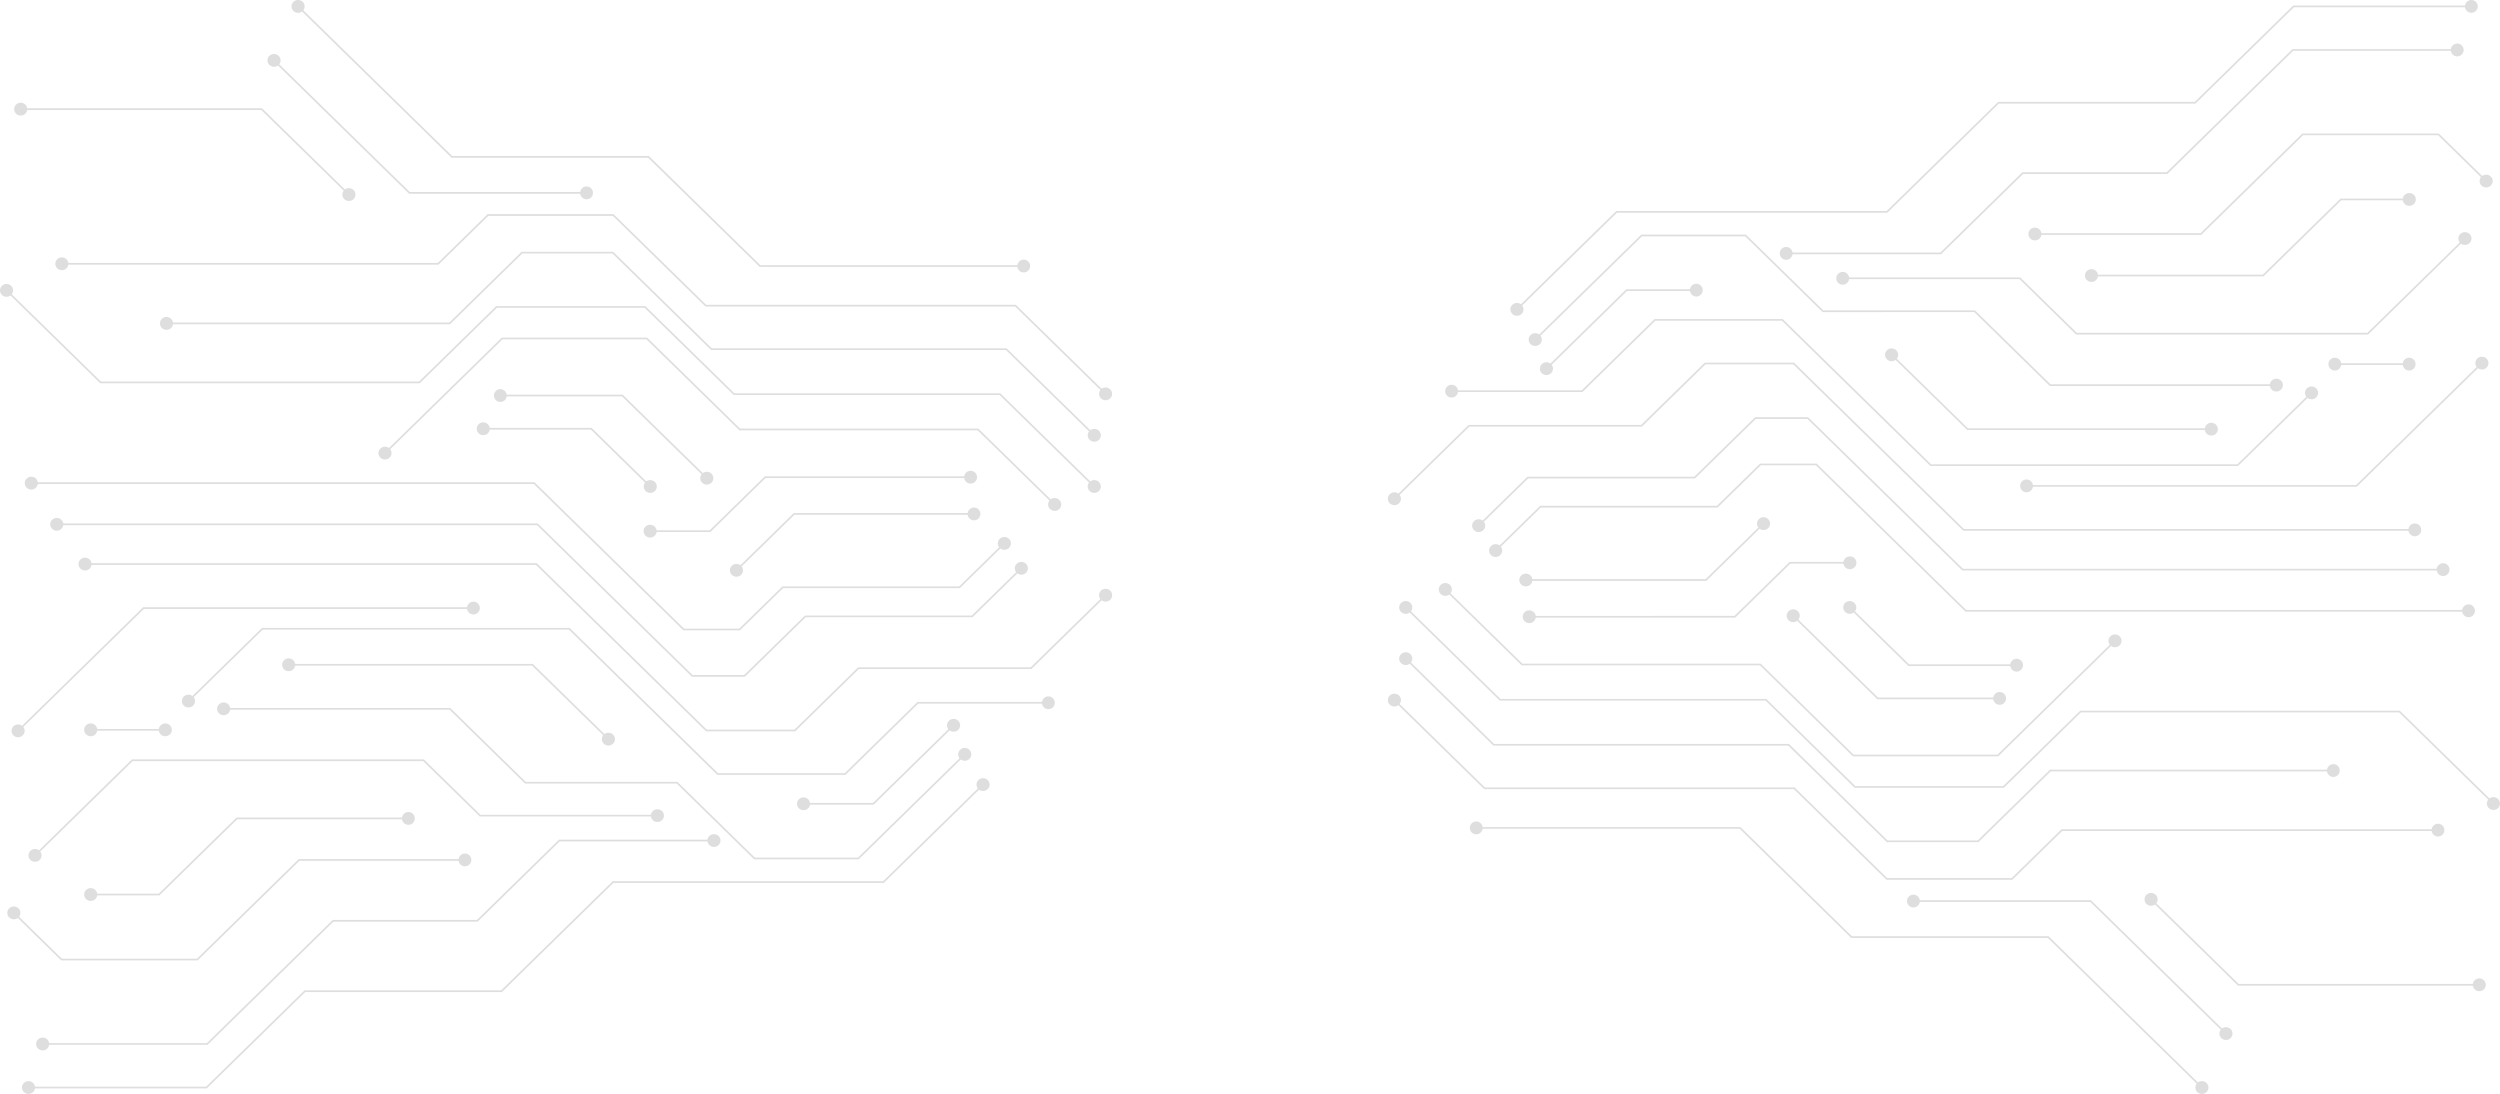 <svg xmlns="http://www.w3.org/2000/svg" xmlns:xlink="http://www.w3.org/1999/xlink" width="1455.22" height="636.77" viewBox="0 0 1455.22 636.77">
  <defs>
    <clipPath id="clip-Homepage">
      <rect width="1455.22" height="636.77"/>
    </clipPath>
  </defs>
  <g id="Homepage" clip-path="url(#clip-Homepage)">
    <g id="Group_11361" data-name="Group 11361" transform="translate(88.465 -27.455)">
      <g id="Group_10615" data-name="Group 10615" transform="translate(81.236 27.455)" style="mix-blend-mode: color-dodge;isolation: isolate">
        <g id="Group_10612" data-name="Group 10612" transform="translate(3.315 3.245)">
          <path id="Path_213" data-name="Path 213" d="M451.657,187.667h-154l-64.922-63.539H118.276L28.5,36.262l.716-.7L118.7,123.136H233.159l64.922,63.54H451.657Z" transform="translate(-28.496 -35.561)" fill="#dedede"/>
        </g>
        <g id="Group_10613" data-name="Group 10613" transform="translate(422.476 151.128)">
          <path id="Path_214" data-name="Path 214" d="M172.132,85.969a3.728,3.728,0,1,1-3.807,3.726A3.769,3.769,0,0,1,172.132,85.969Z" transform="translate(-168.325 -85.969)" fill="#dedede"/>
        </g>
        <g id="Group_10614" data-name="Group 10614">
          <path id="Path_215" data-name="Path 215" d="M33.892,35.546a3.869,3.869,0,0,0-5.387,0,3.673,3.673,0,0,0,0,5.272,3.869,3.869,0,0,0,5.387,0A3.673,3.673,0,0,0,33.892,35.546Z" transform="translate(-27.39 -34.455)" fill="#dedede"/>
        </g>
      </g>
      <g id="Group_10619" data-name="Group 10619" transform="translate(-75.691 480.419)" style="mix-blend-mode: color-dodge;isolation: isolate">
        <g id="Group_10616" data-name="Group 10616" transform="translate(3.619 3.245)">
          <path id="Path_216" data-name="Path 216" d="M80.233,367.288H-23.752V366.3H79.813L137.1,310.23H251.566l64.922-63.539h157.4l57.968-56.731.716.7L474.31,247.683h-157.4l-64.922,63.539H137.522Z" transform="translate(23.752 -189.96)" fill="#dedede"/>
        </g>
        <g id="Group_10617" data-name="Group 10617" transform="translate(555.642)">
          <path id="Path_217" data-name="Path 217" d="M161.514,189.945a3.869,3.869,0,0,1,5.387,0,3.668,3.668,0,0,1,0,5.272,3.869,3.869,0,0,1-5.387,0A3.673,3.673,0,0,1,161.514,189.945Z" transform="translate(-160.399 -188.854)" fill="#dedede"/>
        </g>
        <g id="Group_10618" data-name="Group 10618" transform="translate(0 176.349)">
          <ellipse id="Ellipse_8" data-name="Ellipse 8" cx="3.809" cy="3.728" rx="3.809" ry="3.728" fill="#dedede"/>
        </g>
      </g>
      <g id="Group_10623" data-name="Group 10623" transform="translate(-56.276 152.111)" style="mix-blend-mode: color-dodge;isolation: isolate">
        <g id="Group_10620" data-name="Group 10620" transform="translate(3.619)">
          <path id="Path_218" data-name="Path 218" d="M590.241,182.025,537.8,130.7H357.535L303.62,77.937H231.192l-29.014,28.4H-17.275v-.992H201.758l29.015-28.4H304.04l53.915,52.765H538.22l52.737,51.614Z" transform="translate(17.275 -76.946)" fill="#dedede"/>
        </g>
        <g id="Group_10621" data-name="Group 10621" transform="translate(607.551 100.869)">
          <ellipse id="Ellipse_9" data-name="Ellipse 9" cx="3.809" cy="3.728" rx="3.809" ry="3.728" fill="#dedede"/>
        </g>
        <g id="Group_10622" data-name="Group 10622" transform="translate(0 25.163)">
          <ellipse id="Ellipse_10" data-name="Ellipse 10" cx="3.809" cy="3.728" rx="3.809" ry="3.728" fill="#dedede"/>
        </g>
      </g>
      <g id="Group_10627" data-name="Group 10627" transform="translate(37.902 436.325)" style="mix-blend-mode: color-dodge;isolation: isolate">
        <g id="Group_10624" data-name="Group 10624" transform="translate(3.619 3.232)">
          <path id="Path_219" data-name="Path 219" d="M384.021,263.02H323.1l-45.067-44.105H189.754l-43.933-43H14.142v-.992h132.1l43.933,43h88.28l45.067,44.105H383.6l61.908-60.587.716.7Z" transform="translate(-14.142 -174.926)" fill="#dedede"/>
        </g>
        <g id="Group_10625" data-name="Group 10625" transform="translate(431.402 26.501)">
          <path id="Path_220" data-name="Path 220" d="M157.962,183.951a3.864,3.864,0,0,1,5.387,0,3.673,3.673,0,0,1,0,5.272,3.869,3.869,0,0,1-5.387,0A3.673,3.673,0,0,1,157.962,183.951Z" transform="translate(-156.847 -182.857)" fill="#dedede"/>
        </g>
        <g id="Group_10626" data-name="Group 10626">
          <ellipse id="Ellipse_11" data-name="Ellipse 11" cx="3.809" cy="3.728" rx="3.809" ry="3.728" fill="#dedede"/>
        </g>
      </g>
      <g id="Group_10631" data-name="Group 10631" transform="translate(4.636 174.021)" style="mix-blend-mode: color-dodge;isolation: isolate">
        <g id="Group_10628" data-name="Group 10628" transform="translate(3.618)">
          <path id="Path_221" data-name="Path 221" d="M543.066,191.708l-51.208-50.114H320.237L262.823,85.406H210.357l-42.081,41.186H3.044V125.6H167.856l42.081-41.186h53.306L320.656,140.6H492.278l51.5,50.405Z" transform="translate(-3.044 -84.414)" fill="#dedede"/>
        </g>
        <g id="Group_10629" data-name="Group 10629" transform="translate(0 37.953)">
          <path id="Path_222" data-name="Path 222" d="M5.647,104.806a3.728,3.728,0,1,1,0-7.455,3.728,3.728,0,1,1,0,7.455Z" transform="translate(-1.837 -97.351)" fill="#dedede"/>
        </g>
        <g id="Group_10630" data-name="Group 10630" transform="translate(540.054 103.085)">
          <path id="Path_223" data-name="Path 223" d="M183.113,125.915a3.869,3.869,0,0,0,5.387,0,3.673,3.673,0,0,0,0-5.272,3.869,3.869,0,0,0-5.387,0A3.668,3.668,0,0,0,183.113,125.915Z" transform="translate(-181.995 -119.552)" fill="#dedede"/>
        </g>
      </g>
      <g id="Group_10635" data-name="Group 10635" transform="translate(17.433 392.956)" style="mix-blend-mode: color-dodge;isolation: isolate">
        <g id="Group_10632" data-name="Group 10632" transform="translate(3.317)">
          <path id="Path_224" data-name="Path 224" d="M390.113,244.6H315.542l-86.406-84.563H50.915L7.929,202.1l-.716-.7,43.282-42.359h179.06L315.962,243.6h73.731l42.392-41.487H508.52v.992H432.5Z" transform="translate(-7.213 -159.041)" fill="#dedede"/>
        </g>
        <g id="Group_10633" data-name="Group 10633" transform="translate(500.625 39.846)">
          <path id="Path_225" data-name="Path 225" d="M176.918,172.623a3.728,3.728,0,1,1-3.807,3.726A3.769,3.769,0,0,1,176.918,172.623Z" transform="translate(-173.111 -172.623)" fill="#dedede"/>
        </g>
        <g id="Group_10634" data-name="Group 10634" transform="translate(0 38.849)">
          <path id="Path_226" data-name="Path 226" d="M7.221,173.377a3.673,3.673,0,0,0,0,5.272,3.869,3.869,0,0,0,5.387,0,3.673,3.673,0,0,0,0-5.272A3.864,3.864,0,0,0,7.221,173.377Z" transform="translate(-6.106 -172.283)" fill="#dedede"/>
        </g>
      </g>
      <g id="Group_10639" data-name="Group 10639" transform="translate(375.456 445.91)" style="mix-blend-mode: color-dodge;isolation: isolate">
        <g id="Group_10636" data-name="Group 10636" transform="translate(3.619 3.246)">
          <path id="Path_227" data-name="Path 227" d="M167.787,224.873h-41.04v-.992h40.621l46.68-45.684.716.7Z" transform="translate(-126.747 -178.197)" fill="#dedede"/>
        </g>
        <g id="Group_10637" data-name="Group 10637" transform="translate(87.335)">
          <path id="Path_228" data-name="Path 228" d="M155.789,178.182a3.869,3.869,0,0,1,5.387,0,3.673,3.673,0,0,1,0,5.272,3.864,3.864,0,0,1-5.387,0A3.673,3.673,0,0,1,155.789,178.182Z" transform="translate(-154.674 -177.091)" fill="#dedede"/>
        </g>
        <g id="Group_10638" data-name="Group 10638" transform="translate(0 45.698)">
          <ellipse id="Ellipse_12" data-name="Ellipse 12" cx="3.809" cy="3.728" rx="3.809" ry="3.728" fill="#dedede"/>
        </g>
      </g>
      <g id="Group_10643" data-name="Group 10643" transform="translate(-88.465 192.759)" style="mix-blend-mode: color-dodge;isolation: isolate">
        <g id="Group_10640" data-name="Group 10640" transform="translate(3.317 3.246)">
          <path id="Path_229" data-name="Path 229" d="M605.31,207.024,550.4,153.285H395.65l-51.857-50.752H257.784l-44.86,43.9H26.887l-55-53.829.716-.7,54.7,53.539h185.2l44.859-43.9h86.848l51.857,50.752H550.817l55.209,54.03Z" transform="translate(28.114 -91.907)" fill="#dedede"/>
        </g>
        <g id="Group_10641" data-name="Group 10641" transform="translate(633.155 114.151)">
          <path id="Path_230" data-name="Path 230" d="M188.5,130.8a3.676,3.676,0,0,1,0,5.275,3.869,3.869,0,0,1-5.387,0,3.671,3.671,0,0,1,0-5.275A3.869,3.869,0,0,1,188.5,130.8Z" transform="translate(-181.995 -129.711)" fill="#dedede"/>
        </g>
        <g id="Group_10642" data-name="Group 10642">
          <path id="Path_231" data-name="Path 231" d="M-22.716,91.892a3.873,3.873,0,0,0-5.39,0,3.673,3.673,0,0,0,0,5.272,3.867,3.867,0,0,0,5.39,0A3.673,3.673,0,0,0-22.716,91.892Z" transform="translate(29.221 -90.801)" fill="#dedede"/>
        </g>
      </g>
      <g id="Group_10647" data-name="Group 10647" transform="translate(131.825 223.965)" style="mix-blend-mode: color-dodge;isolation: isolate">
        <g id="Group_10644" data-name="Group 10644" transform="translate(3.317)">
          <path id="Path_232" data-name="Path 232" d="M435.459,199.068,390.834,155.4H252.14L198.019,102.43H114.274L46.089,169.161l-.716-.7,68.482-67.022h84.584l54.121,52.967H391.254l44.921,43.962Z" transform="translate(-45.373 -101.438)" fill="#dedede"/>
        </g>
        <g id="Group_10645" data-name="Group 10645" transform="translate(389.818 93.422)">
          <path id="Path_233" data-name="Path 233" d="M180.809,134.373a3.673,3.673,0,0,1,0,5.272,3.869,3.869,0,0,1-5.387,0,3.673,3.673,0,0,1,0-5.272A3.869,3.869,0,0,1,180.809,134.373Z" transform="translate(-174.307 -133.282)" fill="#dedede"/>
        </g>
        <g id="Group_10646" data-name="Group 10646" transform="translate(0 63.512)">
          <ellipse id="Ellipse_13" data-name="Ellipse 13" cx="3.809" cy="3.728" rx="3.809" ry="3.728" fill="#dedede"/>
        </g>
      </g>
      <g id="Group_10651" data-name="Group 10651" transform="translate(-42.766 352.066)" style="mix-blend-mode: color-dodge;isolation: isolate">
        <g id="Group_10648" data-name="Group 10648" transform="translate(3.619 3.231)">
          <path id="Path_234" data-name="Path 234" d="M400.808,244.043H348.872L249.916,147.2H-12.769V146.2h263.1l98.956,96.847h51.1L437.43,206.8H537.851l43.387-42.463.716.7L538.27,207.793H437.849Z" transform="translate(12.769 -146.204)" fill="#dedede"/>
        </g>
        <g id="Group_10649" data-name="Group 10649" transform="translate(594.041 18.119)">
          <path id="Path_235" data-name="Path 235" d="M185.307,152.373a3.864,3.864,0,0,1,5.387,0,3.668,3.668,0,0,1,0,5.272,3.869,3.869,0,0,1-5.387,0A3.673,3.673,0,0,1,185.307,152.373Z" transform="translate(-184.192 -151.279)" fill="#dedede"/>
        </g>
        <g id="Group_10650" data-name="Group 10650">
          <path id="Path_236" data-name="Path 236" d="M-10.166,145.1a3.77,3.77,0,0,0-3.81,3.729,3.769,3.769,0,0,0,3.81,3.726,3.769,3.769,0,0,0,3.81-3.726A3.77,3.77,0,0,0-10.166,145.1Z" transform="translate(13.976 -145.103)" fill="#dedede"/>
        </g>
      </g>
      <g id="Group_10655" data-name="Group 10655" transform="translate(286.146 301.491)" style="mix-blend-mode: color-dodge;isolation: isolate">
        <g id="Group_10652" data-name="Group 10652" transform="translate(3.62 3.233)">
          <path id="Path_237" data-name="Path 237" d="M132.232,161.374H96.954v-.992h34.858l32.1-31.417H283.976v.992H164.333Z" transform="translate(-96.954 -128.966)" fill="#dedede"/>
        </g>
        <g id="Group_10653" data-name="Group 10653" transform="translate(186.642)">
          <path id="Path_238" data-name="Path 238" d="M161.816,127.864a3.73,3.73,0,1,1-3.807,3.729A3.77,3.77,0,0,1,161.816,127.864Z" transform="translate(-158.009 -127.864)" fill="#dedede"/>
        </g>
        <g id="Group_10654" data-name="Group 10654" transform="translate(0 31.418)">
          <ellipse id="Ellipse_14" data-name="Ellipse 14" cx="3.809" cy="3.728" rx="3.809" ry="3.728" fill="#dedede"/>
        </g>
      </g>
      <g id="Group_10659" data-name="Group 10659" transform="translate(198.894 253.965)" style="mix-blend-mode: color-dodge;isolation: isolate">
        <g id="Group_10656" data-name="Group 10656" transform="translate(3.62 3.231)">
          <path id="Path_239" data-name="Path 239" d="M188.071,161.858l-49.15-48.1H67.848v-.992h71.493l49.446,48.392Z" transform="translate(-67.848 -112.765)" fill="#dedede"/>
        </g>
        <g id="Group_10657" data-name="Group 10657" transform="translate(120.26 48.113)">
          <path id="Path_240" data-name="Path 240" d="M113.26,129.155a3.673,3.673,0,0,1,0,5.272,3.864,3.864,0,0,1-5.387,0,3.673,3.673,0,0,1,0-5.272A3.869,3.869,0,0,1,113.26,129.155Z" transform="translate(-106.758 -128.064)" fill="#dedede"/>
        </g>
        <g id="Group_10658" data-name="Group 10658">
          <path id="Path_241" data-name="Path 241" d="M70.45,111.664a3.728,3.728,0,1,0,3.81,3.726A3.769,3.769,0,0,0,70.45,111.664Z" transform="translate(-66.64 -111.664)" fill="#dedede"/>
        </g>
      </g>
      <g id="Group_10663" data-name="Group 10663" transform="translate(189.017 273.297)" style="mix-blend-mode: color-dodge;isolation: isolate">
        <g id="Group_10660" data-name="Group 10660" transform="translate(3.618 3.233)">
          <path id="Path_242" data-name="Path 242" d="M161.732,153.948l-34.334-33.6H64.552v-.992h63.265l34.631,33.891Z" transform="translate(-64.552 -119.356)" fill="#dedede"/>
        </g>
        <g id="Group_10661" data-name="Group 10661" transform="translate(97.211 33.614)">
          <ellipse id="Ellipse_15" data-name="Ellipse 15" cx="3.81" cy="3.728" rx="3.81" ry="3.728" fill="#dedede"/>
        </g>
        <g id="Group_10662" data-name="Group 10662">
          <ellipse id="Ellipse_16" data-name="Ellipse 16" cx="3.809" cy="3.728" rx="3.809" ry="3.728" fill="#dedede"/>
        </g>
      </g>
      <g id="Group_10667" data-name="Group 10667" transform="translate(-39.471 448.549)" style="mix-blend-mode: color-dodge;isolation: isolate">
        <g id="Group_10664" data-name="Group 10664" transform="translate(3.618 3.232)">
          <rect id="Rectangle_2848" data-name="Rectangle 2848" width="43.797" height="0.992" fill="#dedede"/>
        </g>
        <g id="Group_10665" data-name="Group 10665" transform="translate(43.414)">
          <ellipse id="Ellipse_17" data-name="Ellipse 17" cx="3.809" cy="3.728" rx="3.809" ry="3.728" transform="translate(0)" fill="#dedede"/>
        </g>
        <g id="Group_10666" data-name="Group 10666" transform="translate(0 0.001)">
          <path id="Path_243" data-name="Path 243" d="M-9.067,177.991a3.769,3.769,0,0,0-3.81,3.726,3.77,3.77,0,0,0,3.81,3.729,3.769,3.769,0,0,0,3.807-3.729A3.769,3.769,0,0,0-9.067,177.991Z" transform="translate(12.877 -177.991)" fill="#dedede"/>
        </g>
      </g>
      <g id="Group_10671" data-name="Group 10671" transform="translate(75.765 410.688)" style="mix-blend-mode: color-dodge;isolation: isolate">
        <g id="Group_10668" data-name="Group 10668" transform="translate(3.62 3.233)">
          <path id="Path_244" data-name="Path 244" d="M212.848,210.446l-44.21-43.267H26.773v-.992H169.057l44.507,43.558Z" transform="translate(-26.773 -166.187)" fill="#dedede"/>
        </g>
        <g id="Group_10669" data-name="Group 10669" transform="translate(186.109 43.281)">
          <path id="Path_245" data-name="Path 245" d="M94.152,180.929a3.676,3.676,0,0,1,0,5.275,3.869,3.869,0,0,1-5.387,0,3.676,3.676,0,0,1,0-5.275A3.869,3.869,0,0,1,94.152,180.929Z" transform="translate(-87.65 -179.838)" fill="#dedede"/>
        </g>
        <g id="Group_10670" data-name="Group 10670">
          <ellipse id="Ellipse_18" data-name="Ellipse 18" cx="3.809" cy="3.728" rx="3.809" ry="3.728" fill="#dedede"/>
        </g>
      </g>
      <g id="Group_10675" data-name="Group 10675" transform="translate(-67.461 512.996)" style="mix-blend-mode: color-dodge;isolation: isolate">
        <g id="Group_10672" data-name="Group 10672" transform="translate(3.619 3.232)">
          <path id="Path_246" data-name="Path 246" d="M75.183,320.471h-96.19v-.992H74.764l73.259-71.7h83.959l47.741-46.724h90.427v.991H280.141L232.4,248.776H148.442Z" transform="translate(21.007 -201.06)" fill="#dedede"/>
        </g>
        <g id="Group_10673" data-name="Group 10673" transform="translate(390.776)">
          <ellipse id="Ellipse_19" data-name="Ellipse 19" cx="3.809" cy="3.728" rx="3.809" ry="3.728" fill="#dedede"/>
        </g>
        <g id="Group_10674" data-name="Group 10674" transform="translate(0 118.419)">
          <path id="Path_247" data-name="Path 247" d="M-18.4,240.323a3.77,3.77,0,0,0-3.81,3.729,3.772,3.772,0,0,0,3.81,3.729,3.772,3.772,0,0,0,3.81-3.729A3.77,3.77,0,0,0-18.4,240.323Z" transform="translate(22.214 -240.323)" fill="#dedede"/>
        </g>
      </g>
      <g id="Group_10679" data-name="Group 10679" transform="translate(-71.867 469.504)" style="mix-blend-mode: color-dodge;isolation: isolate">
        <g id="Group_10676" data-name="Group 10676" transform="translate(3.316)">
          <path id="Path_248" data-name="Path 248" d="M-21.861,241.479l-.716-.7,56.856-55.644H204.261l32.925,32.223H340.363v.992h-103.6l-32.925-32.223H34.7Z" transform="translate(22.578 -185.133)" fill="#dedede"/>
        </g>
        <g id="Group_10677" data-name="Group 10677" transform="translate(362.257 28.991)">
          <ellipse id="Ellipse_20" data-name="Ellipse 20" cx="3.809" cy="3.728" rx="3.809" ry="3.728" fill="#dedede"/>
        </g>
        <g id="Group_10678" data-name="Group 10678" transform="translate(0 52.134)">
          <path id="Path_249" data-name="Path 249" d="M-22.569,204a3.673,3.673,0,0,0,0,5.272,3.864,3.864,0,0,0,5.387,0,3.673,3.673,0,0,0,0-5.272A3.869,3.869,0,0,0-22.569,204Z" transform="translate(23.684 -202.904)" fill="#dedede"/>
        </g>
      </g>
      <g id="Group_10683" data-name="Group 10683" transform="translate(-84.215 524.275)" style="mix-blend-mode: color-dodge;isolation: isolate">
        <g id="Group_10680" data-name="Group 10680" transform="translate(3.317 3.232)">
          <path id="Path_250" data-name="Path 250" d="M80.787,263.9H1.346L-26.7,236.451l.716-.7L1.766,262.905h78.6l59.266-58h97.013v.992H140.053Z" transform="translate(26.696 -204.904)" fill="#dedede"/>
        </g>
        <g id="Group_10681" data-name="Group 10681" transform="translate(262.658)">
          <path id="Path_251" data-name="Path 251" d="M63.628,203.8a3.728,3.728,0,1,1-3.81,3.726A3.769,3.769,0,0,1,63.628,203.8Z" transform="translate(-59.818 -203.803)" fill="#dedede"/>
        </g>
        <g id="Group_10682" data-name="Group 10682" transform="translate(0 30.831)">
          <path id="Path_252" data-name="Path 252" d="M-21.3,215.406a3.864,3.864,0,0,0-5.387,0,3.673,3.673,0,0,0,0,5.272,3.869,3.869,0,0,0,5.387,0A3.668,3.668,0,0,0-21.3,215.406Z" transform="translate(27.803 -214.312)" fill="#dedede"/>
        </g>
      </g>
      <g id="Group_10687" data-name="Group 10687" transform="translate(-39.473 500.107)" style="mix-blend-mode: color-dodge;isolation: isolate">
        <g id="Group_10684" data-name="Group 10684" transform="translate(3.62 3.233)">
          <path id="Path_253" data-name="Path 253" d="M28.545,241.964H-11.67v-.992h39.8L73.4,196.667H173.7v.992H73.818Z" transform="translate(11.67 -196.667)" fill="#dedede"/>
        </g>
        <g id="Group_10685" data-name="Group 10685" transform="translate(184.994)">
          <path id="Path_254" data-name="Path 254" d="M52.645,195.565a3.73,3.73,0,1,1-3.81,3.729A3.769,3.769,0,0,1,52.645,195.565Z" transform="translate(-48.835 -195.565)" fill="#dedede"/>
        </g>
        <g id="Group_10686" data-name="Group 10686" transform="translate(0 44.306)">
          <ellipse id="Ellipse_21" data-name="Ellipse 21" cx="3.809" cy="3.728" rx="3.809" ry="3.728" fill="#dedede"/>
        </g>
      </g>
      <g id="Group_10691" data-name="Group 10691" transform="translate(-81.744 377.665)" style="mix-blend-mode: color-dodge;isolation: isolate">
        <g id="Group_10688" data-name="Group 10688" transform="translate(3.317 3.232)">
          <path id="Path_255" data-name="Path 255" d="M-25.156,227.385l-.716-.7,73.318-71.753H239.94v.992H47.865Z" transform="translate(25.872 -154.931)" fill="#dedede"/>
        </g>
        <g id="Group_10689" data-name="Group 10689" transform="translate(265.131)">
          <path id="Path_256" data-name="Path 256" d="M65.274,153.829a3.728,3.728,0,1,1-3.807,3.726A3.769,3.769,0,0,1,65.274,153.829Z" transform="translate(-61.467 -153.829)" fill="#dedede"/>
        </g>
        <g id="Group_10690" data-name="Group 10690" transform="translate(0 71.474)">
          <path id="Path_257" data-name="Path 257" d="M-25.864,179.283a3.676,3.676,0,0,0,0,5.275,3.869,3.869,0,0,0,5.387,0,3.676,3.676,0,0,0,0-5.275A3.869,3.869,0,0,0-25.864,179.283Z" transform="translate(26.979 -178.192)" fill="#dedede"/>
        </g>
      </g>
      <g id="Group_10695" data-name="Group 10695" transform="translate(-59.227 328.927)" style="mix-blend-mode: color-dodge;isolation: isolate">
        <g id="Group_10692" data-name="Group 10692" transform="translate(3.618 3.233)">
          <path id="Path_258" data-name="Path 258" d="M382.487,227.519H351.613L261.48,139.309H-18.26v-.992H261.9l90.133,88.209h30.036l35.394-34.639h97.13l28.571-27.963.716.7L515.012,192.88h-97.13Z" transform="translate(18.26 -138.318)" fill="#dedede"/>
        </g>
        <g id="Group_10693" data-name="Group 10693" transform="translate(561.455 25.595)">
          <path id="Path_259" data-name="Path 259" d="M168.945,147.031a3.873,3.873,0,0,1,5.39,0,3.673,3.673,0,0,1,0,5.272,3.864,3.864,0,0,1-5.387,0A3.67,3.67,0,0,1,168.945,147.031Z" transform="translate(-167.83 -145.94)" fill="#dedede"/>
        </g>
        <g id="Group_10694" data-name="Group 10694">
          <ellipse id="Ellipse_22" data-name="Ellipse 22" cx="3.809" cy="3.728" rx="3.809" ry="3.728" fill="#dedede"/>
        </g>
      </g>
      <g id="Group_10699" data-name="Group 10699" transform="translate(-74.043 304.962)" style="mix-blend-mode: color-dodge;isolation: isolate">
        <g id="Group_10696" data-name="Group 10696" transform="translate(3.618 3.232)">
          <path id="Path_260" data-name="Path 260" d="M389.479,216.329H356.547L269.5,131.14H-23.2v-.992H269.921l87.046,85.189H389.06l25.106-24.57H517.057l26.1-25.546.716.7-26.4,25.836H414.586Z" transform="translate(23.203 -130.149)" fill="#dedede"/>
        </g>
        <g id="Group_10697" data-name="Group 10697" transform="translate(566.394 35.061)">
          <path id="Path_261" data-name="Path 261" d="M165.65,142.089a3.873,3.873,0,0,1,5.39,0,3.673,3.673,0,0,1,0,5.272,3.869,3.869,0,0,1-5.387,0A3.67,3.67,0,0,1,165.65,142.089Z" transform="translate(-164.535 -140.998)" fill="#dedede"/>
        </g>
        <g id="Group_10698" data-name="Group 10698">
          <path id="Path_262" data-name="Path 262" d="M-20.6,129.047a3.77,3.77,0,0,0-3.81,3.729A3.769,3.769,0,0,0-20.6,136.5a3.769,3.769,0,0,0,3.807-3.726A3.769,3.769,0,0,0-20.6,129.047Z" transform="translate(24.41 -129.047)" fill="#dedede"/>
        </g>
      </g>
      <g id="Group_10703" data-name="Group 10703" transform="translate(336.405 322.884)" style="mix-blend-mode: color-dodge;isolation: isolate">
        <g id="Group_10700" data-name="Group 10700" transform="translate(3.316 3.233)">
          <path id="Path_263" data-name="Path 263" d="M114.335,170.046l-.716-.7,33.809-33.087H252.672v.992H147.848Z" transform="translate(-113.619 -136.258)" fill="#dedede"/>
        </g>
        <g id="Group_10701" data-name="Group 10701" transform="translate(138.367)">
          <path id="Path_264" data-name="Path 264" d="M162.481,135.156a3.73,3.73,0,1,1-3.81,3.729A3.77,3.77,0,0,1,162.481,135.156Z" transform="translate(-158.671 -135.156)" fill="#dedede"/>
        </g>
        <g id="Group_10702" data-name="Group 10702" transform="translate(0 32.81)">
          <ellipse id="Ellipse_23" data-name="Ellipse 23" cx="3.81" cy="3.728" rx="3.81" ry="3.728" fill="#dedede"/>
        </g>
      </g>
      <g id="Group_10707" data-name="Group 10707" transform="translate(67.24 58.872)" style="mix-blend-mode: color-dodge;isolation: isolate">
        <g id="Group_10704" data-name="Group 10704" transform="translate(3.318 3.246)">
          <path id="Path_265" data-name="Path 265" d="M206.505,124.365h-103.6L23.828,46.972l.716-.7,78.784,77.1H206.505Z" transform="translate(-23.828 -46.271)" fill="#dedede"/>
        </g>
        <g id="Group_10705" data-name="Group 10705" transform="translate(181.994 77.116)">
          <path id="Path_266" data-name="Path 266" d="M87.243,71.45a3.73,3.73,0,1,1-3.81,3.729A3.77,3.77,0,0,1,87.243,71.45Z" transform="translate(-83.433 -71.45)" fill="#dedede"/>
        </g>
        <g id="Group_10706" data-name="Group 10706">
          <path id="Path_267" data-name="Path 267" d="M29.226,46.255a3.873,3.873,0,0,0-5.39,0,3.676,3.676,0,0,0,0,5.275,3.873,3.873,0,0,0,5.39,0A3.676,3.676,0,0,0,29.226,46.255Z" transform="translate(-22.721 -45.164)" fill="#dedede"/>
        </g>
      </g>
      <g id="Group_10711" data-name="Group 10711" transform="translate(-80.219 87.253)" style="mix-blend-mode: color-dodge;isolation: isolate">
        <g id="Group_10708" data-name="Group 10708" transform="translate(3.618 3.232)">
          <path id="Path_268" data-name="Path 268" d="M165.751,106.643,114.957,56.931H-25.263V55.94h140.64l51.091,50Z" transform="translate(25.263 -55.94)" fill="#dedede"/>
        </g>
        <g id="Group_10709" data-name="Group 10709" transform="translate(191.047 49.727)">
          <path id="Path_269" data-name="Path 269" d="M43.764,72.879a3.673,3.673,0,0,1,0,5.272,3.869,3.869,0,0,1-5.387,0,3.673,3.673,0,0,1,0-5.272A3.869,3.869,0,0,1,43.764,72.879Z" transform="translate(-37.262 -71.788)" fill="#dedede"/>
        </g>
        <g id="Group_10710" data-name="Group 10710">
          <path id="Path_270" data-name="Path 270" d="M-22.66,54.838a3.77,3.77,0,0,0-3.81,3.729A3.772,3.772,0,0,0-22.66,62.3a3.771,3.771,0,0,0,3.807-3.729A3.769,3.769,0,0,0-22.66,54.838Z" transform="translate(26.47 -54.838)" fill="#dedede"/>
        </g>
      </g>
      <g id="Group_10715" data-name="Group 10715" transform="translate(766.96 505.64)" style="mix-blend-mode: color-dodge;isolation: isolate">
        <g id="Group_10712" data-name="Group 10712" transform="translate(3.619 3.232)">
          <path id="Path_271" data-name="Path 271" d="M257.35,198.553h154l64.922,63.54H590.731l89.78,87.865-.716.7-89.484-87.575H475.848l-64.922-63.54H257.35Z" transform="translate(-257.35 -198.553)" fill="#dedede"/>
        </g>
        <g id="Group_10713" data-name="Group 10713">
          <path id="Path_272" data-name="Path 272" d="M259.953,204.909a3.73,3.73,0,1,1,3.81-3.729A3.77,3.77,0,0,1,259.953,204.909Z" transform="translate(-256.143 -197.451)" fill="#dedede"/>
        </g>
        <g id="Group_10714" data-name="Group 10714" transform="translate(422.476 151.128)">
          <path id="Path_273" data-name="Path 273" d="M398.2,255.328a3.864,3.864,0,0,0,5.387,0,3.673,3.673,0,0,0,0-5.272,3.869,3.869,0,0,0-5.387,0A3.668,3.668,0,0,0,398.2,255.328Z" transform="translate(-397.078 -248.965)" fill="#dedede"/>
        </g>
      </g>
      <g id="Group_10719" data-name="Group 10719" transform="translate(790.719 27.455)" style="mix-blend-mode: color-dodge;isolation: isolate">
        <g id="Group_10716" data-name="Group 10716" transform="translate(3.316 3.232)">
          <path id="Path_274" data-name="Path 274" d="M717.516,35.557H821.5v.992H717.936L660.647,92.614H546.184l-64.922,63.539h-157.4l-57.968,56.731-.716-.7,58.265-57.022h157.4l64.922-63.539H660.228Z" transform="translate(-265.175 -35.557)" fill="#dedede"/>
        </g>
        <g id="Group_10717" data-name="Group 10717" transform="translate(0 176.349)">
          <path id="Path_275" data-name="Path 275" d="M270.571,100.929a3.869,3.869,0,0,1-5.387,0,3.673,3.673,0,0,1,0-5.272,3.869,3.869,0,0,1,5.387,0A3.673,3.673,0,0,1,270.571,100.929Z" transform="translate(-264.069 -94.566)" fill="#dedede"/>
        </g>
        <g id="Group_10718" data-name="Group 10718" transform="translate(555.644)">
          <path id="Path_276" data-name="Path 276" d="M453.235,41.91a3.728,3.728,0,1,0-3.807-3.726A3.769,3.769,0,0,0,453.235,41.91Z" transform="translate(-449.428 -34.455)" fill="#dedede"/>
        </g>
      </g>
      <g id="Group_10723" data-name="Group 10723" transform="translate(719.396 431.244)" style="mix-blend-mode: color-dodge;isolation: isolate">
        <g id="Group_10720" data-name="Group 10720" transform="translate(3.318 3.244)">
          <path id="Path_277" data-name="Path 277" d="M242.1,173.2l52.441,51.323H474.805l53.915,52.765h72.427l29.014-28.4H849.616v.992H630.582l-29.015,28.4H528.3l-53.915-52.765H294.12L241.383,173.9Z" transform="translate(-241.383 -173.198)" fill="#dedede"/>
        </g>
        <g id="Group_10721" data-name="Group 10721">
          <path id="Path_278" data-name="Path 278" d="M241.391,178.455a3.673,3.673,0,0,1,0-5.272,3.873,3.873,0,0,1,5.39,0,3.673,3.673,0,0,1,0,5.272A3.873,3.873,0,0,1,241.391,178.455Z" transform="translate(-240.276 -172.092)" fill="#dedede"/>
        </g>
        <g id="Group_10722" data-name="Group 10722" transform="translate(607.551 75.705)">
          <path id="Path_279" data-name="Path 279" d="M446.761,205.352a3.728,3.728,0,1,0-3.81-3.726A3.769,3.769,0,0,0,446.761,205.352Z" transform="translate(-442.951 -197.897)" fill="#dedede"/>
        </g>
      </g>
      <g id="Group_10727" data-name="Group 10727" transform="translate(801.368 164.028)" style="mix-blend-mode: color-dodge;isolation: isolate">
        <g id="Group_10724" data-name="Group 10724" transform="translate(3.318)">
          <path id="Path_280" data-name="Path 280" d="M330.932,81.008h60.918l45.067,44.105H525.2l43.933,43h131.68v.992h-132.1l-43.934-43H436.5L391.431,82H331.352l-61.908,60.587-.716-.7Z" transform="translate(-268.728 -81.008)" fill="#dedede"/>
        </g>
        <g id="Group_10725" data-name="Group 10725" transform="translate(0 57.368)">
          <path id="Path_281" data-name="Path 281" d="M274.125,106.928a3.869,3.869,0,0,1-5.387,0,3.668,3.668,0,0,1,0-5.272,3.864,3.864,0,0,1,5.387,0A3.673,3.673,0,0,1,274.125,106.928Z" transform="translate(-267.621 -100.562)" fill="#dedede"/>
        </g>
        <g id="Group_10726" data-name="Group 10726" transform="translate(431.401 83.87)">
          <ellipse id="Ellipse_24" data-name="Ellipse 24" cx="3.809" cy="3.728" rx="3.809" ry="3.728" fill="#dedede"/>
        </g>
      </g>
      <g id="Group_10731" data-name="Group 10731" transform="translate(725.982 407.117)" style="mix-blend-mode: color-dodge;isolation: isolate">
        <g id="Group_10728" data-name="Group 10728" transform="translate(3.316 3.246)">
          <path id="Path_282" data-name="Path 282" d="M244.3,164.974,295.5,215.089H467.125l57.414,56.188h52.467l42.081-41.186H784.318v.992H619.506l-42.081,41.186H524.119l-57.414-56.188H295.084l-51.5-50.405Z" transform="translate(-243.579 -164.974)" fill="#dedede"/>
        </g>
        <g id="Group_10729" data-name="Group 10729" transform="translate(540.053 65.132)">
          <path id="Path_283" data-name="Path 283" d="M426.441,186.069a3.728,3.728,0,1,1-3.81,3.729A3.77,3.77,0,0,1,426.441,186.069Z" transform="translate(-422.631 -186.069)" fill="#dedede"/>
        </g>
        <g id="Group_10730" data-name="Group 10730">
          <path id="Path_284" data-name="Path 284" d="M248.975,164.959a3.869,3.869,0,0,0-5.387,0,3.673,3.673,0,0,0,0,5.272,3.864,3.864,0,0,0,5.387,0A3.673,3.673,0,0,0,248.975,164.959Z" transform="translate(-242.473 -163.868)" fill="#dedede"/>
        </g>
      </g>
      <g id="Group_10735" data-name="Group 10735" transform="translate(752.613 213.168)" style="mix-blend-mode: color-dodge;isolation: isolate">
        <g id="Group_10732" data-name="Group 10732" transform="translate(3.619)">
          <path id="Path_285" data-name="Path 285" d="M370.971,97.758h74.571l86.406,84.563H710.17l42.985-42.069.716.7-43.282,42.359H531.529L445.123,98.749H371.391L329,140.236H252.564v-.992H328.58Z" transform="translate(-252.564 -97.758)" fill="#dedede"/>
        </g>
        <g id="Group_10733" data-name="Group 10733" transform="translate(0 38.253)">
          <path id="Path_286" data-name="Path 286" d="M255.167,118.255a3.73,3.73,0,1,1,3.81-3.729A3.77,3.77,0,0,1,255.167,118.255Z" transform="translate(-251.357 -110.797)" fill="#dedede"/>
        </g>
        <g id="Group_10734" data-name="Group 10734" transform="translate(500.625 39.248)">
          <path id="Path_287" data-name="Path 287" d="M424.864,117.5a3.671,3.671,0,0,0,0-5.275,3.869,3.869,0,0,0-5.387,0,3.676,3.676,0,0,0,0,5.275A3.869,3.869,0,0,0,424.864,117.5Z" transform="translate(-418.362 -111.136)" fill="#dedede"/>
        </g>
      </g>
      <g id="Group_10739" data-name="Group 10739" transform="translate(807.881 192.615)" style="mix-blend-mode: color-dodge;isolation: isolate">
        <g id="Group_10736" data-name="Group 10736" transform="translate(3.317 3.232)">
          <path id="Path_288" data-name="Path 288" d="M317.877,91.854h41.041v.992H318.3l-46.68,45.685-.716-.7Z" transform="translate(-270.901 -91.854)" fill="#dedede"/>
        </g>
        <g id="Group_10737" data-name="Group 10737" transform="translate(0 45.699)">
          <path id="Path_289" data-name="Path 289" d="M276.3,112.692a3.873,3.873,0,0,1-5.39,0,3.673,3.673,0,0,1,0-5.272,3.873,3.873,0,0,1,5.39,0A3.673,3.673,0,0,1,276.3,112.692Z" transform="translate(-269.794 -106.329)" fill="#dedede"/>
        </g>
        <g id="Group_10738" data-name="Group 10738" transform="translate(87.334)">
          <path id="Path_290" data-name="Path 290" d="M302.738,98.207a3.728,3.728,0,1,0-3.81-3.726A3.769,3.769,0,0,0,302.738,98.207Z" transform="translate(-298.928 -90.752)" fill="#dedede"/>
        </g>
      </g>
      <g id="Group_10743" data-name="Group 10743" transform="translate(725.982 377.311)" style="mix-blend-mode: color-dodge;isolation: isolate">
        <g id="Group_10740" data-name="Group 10740" transform="translate(3.316 3.246)">
          <path id="Path_291" data-name="Path 291" d="M244.3,154.815l54.912,53.739H453.955l51.857,50.752h86.009l44.859-43.9H822.718l55,53.829-.716.7-54.7-53.539H637.1l-44.86,43.9H505.393l-51.857-50.752H298.788l-55.209-54.029Z" transform="translate(-243.579 -154.815)" fill="#dedede"/>
        </g>
        <g id="Group_10741" data-name="Group 10741">
          <path id="Path_292" data-name="Path 292" d="M243.588,160.074a3.673,3.673,0,0,1,0-5.272,3.864,3.864,0,0,1,5.387,0,3.673,3.673,0,0,1,0,5.272A3.869,3.869,0,0,1,243.588,160.074Z" transform="translate(-242.473 -153.708)" fill="#dedede"/>
        </g>
        <g id="Group_10742" data-name="Group 10742" transform="translate(633.154 114.153)">
          <path id="Path_293" data-name="Path 293" d="M454.8,198.982a3.869,3.869,0,0,0,5.387,0,3.673,3.673,0,0,0,0-5.272,3.869,3.869,0,0,0-5.387,0A3.673,3.673,0,0,0,454.8,198.982Z" transform="translate(-453.689 -192.619)" fill="#dedede"/>
        </g>
      </g>
      <g id="Group_10747" data-name="Group 10747" transform="translate(749.029 366.837)" style="mix-blend-mode: color-dodge;isolation: isolate">
        <g id="Group_10744" data-name="Group 10744" transform="translate(3.317 3.247)">
          <path id="Path_294" data-name="Path 294" d="M251.984,151.245l44.624,43.671H435.3l54.121,52.967h83.745l68.185-66.731.716.7-68.482,67.022H489l-54.121-52.968H296.189l-44.921-43.962Z" transform="translate(-251.268 -151.245)" fill="#dedede"/>
        </g>
        <g id="Group_10745" data-name="Group 10745">
          <path id="Path_295" data-name="Path 295" d="M251.279,156.5a3.671,3.671,0,0,1,0-5.275,3.869,3.869,0,0,1,5.387,0,3.676,3.676,0,0,1,0,5.275A3.869,3.869,0,0,1,251.279,156.5Z" transform="translate(-250.161 -150.138)" fill="#dedede"/>
        </g>
        <g id="Group_10746" data-name="Group 10746" transform="translate(389.818 29.909)">
          <path id="Path_296" data-name="Path 296" d="M386.7,166.7a3.673,3.673,0,0,0,0-5.272,3.869,3.869,0,0,0-5.387,0,3.673,3.673,0,0,0,0,5.272A3.869,3.869,0,0,0,386.7,166.7Z" transform="translate(-380.202 -160.333)" fill="#dedede"/>
        </g>
      </g>
      <g id="Group_10751" data-name="Group 10751" transform="translate(719.396 238.544)" style="mix-blend-mode: color-dodge;isolation: isolate">
        <g id="Group_10748" data-name="Group 10748" transform="translate(3.318)">
          <path id="Path_297" data-name="Path 297" d="M422.529,106.407h51.936l98.956,96.847H836.106v.992H573L474.045,107.4h-51.1l-37.041,36.25H285.486L242.1,186.111l-.716-.7,43.684-42.753H385.488Z" transform="translate(-241.383 -106.407)" fill="#dedede"/>
        </g>
        <g id="Group_10749" data-name="Group 10749" transform="translate(0 75.493)">
          <path id="Path_298" data-name="Path 298" d="M246.781,138.506a3.873,3.873,0,0,1-5.39,0,3.673,3.673,0,0,1,0-5.272,3.864,3.864,0,0,1,5.387,0A3.67,3.67,0,0,1,246.781,138.506Z" transform="translate(-240.276 -132.14)" fill="#dedede"/>
        </g>
        <g id="Group_10750" data-name="Group 10750" transform="translate(594.041 93.614)">
          <path id="Path_299" data-name="Path 299" d="M442.254,145.775a3.73,3.73,0,1,0-3.81-3.729A3.772,3.772,0,0,0,442.254,145.775Z" transform="translate(-438.444 -138.317)" fill="#dedede"/>
        </g>
      </g>
      <g id="Group_10755" data-name="Group 10755" transform="translate(797.885 351.313)" style="mix-blend-mode: color-dodge;isolation: isolate">
        <g id="Group_10752" data-name="Group 10752" transform="translate(3.618 3.233)">
          <path id="Path_300" data-name="Path 300" d="M419.41,145.948h35.278v.992H419.829l-32.1,31.417H267.666v-.992H387.308Z" transform="translate(-267.666 -145.948)" fill="#dedede"/>
        </g>
        <g id="Group_10753" data-name="Group 10753" transform="translate(0 31.417)">
          <ellipse id="Ellipse_25" data-name="Ellipse 25" cx="3.809" cy="3.728" rx="3.809" ry="3.728" fill="#dedede"/>
        </g>
        <g id="Group_10754" data-name="Group 10754" transform="translate(186.64)">
          <ellipse id="Ellipse_26" data-name="Ellipse 26" cx="3.809" cy="3.728" rx="3.809" ry="3.728" fill="#dedede"/>
        </g>
      </g>
      <g id="Group_10759" data-name="Group 10759" transform="translate(951.52 382.145)" style="mix-blend-mode: color-dodge;isolation: isolate">
        <g id="Group_10756" data-name="Group 10756" transform="translate(3.316 3.244)">
          <path id="Path_301" data-name="Path 301" d="M319.534,156.462l49.15,48.1h71.074v.992H368.264l-49.447-48.392Z" transform="translate(-318.817 -156.462)" fill="#dedede"/>
        </g>
        <g id="Group_10757" data-name="Group 10757">
          <path id="Path_302" data-name="Path 302" d="M318.826,161.719a3.673,3.673,0,0,1,0-5.272,3.869,3.869,0,0,1,5.387,0,3.673,3.673,0,0,1,0,5.272A3.869,3.869,0,0,1,318.826,161.719Z" transform="translate(-317.711 -155.356)" fill="#dedede"/>
        </g>
        <g id="Group_10758" data-name="Group 10758" transform="translate(120.257 48.113)">
          <path id="Path_303" data-name="Path 303" d="M361.638,179.214a3.73,3.73,0,1,0-3.81-3.729A3.769,3.769,0,0,0,361.638,179.214Z" transform="translate(-357.828 -171.756)" fill="#dedede"/>
        </g>
      </g>
      <g id="Group_10763" data-name="Group 10763" transform="translate(984.443 377.311)" style="mix-blend-mode: color-dodge;isolation: isolate">
        <g id="Group_10760" data-name="Group 10760" transform="translate(3.316 3.246)">
          <path id="Path_304" data-name="Path 304" d="M330.517,154.815l34.334,33.6H427.7v.992H364.431L329.8,155.516Z" transform="translate(-329.8 -154.815)" fill="#dedede"/>
        </g>
        <g id="Group_10761" data-name="Group 10761">
          <ellipse id="Ellipse_27" data-name="Ellipse 27" cx="3.809" cy="3.728" rx="3.809" ry="3.728" fill="#dedede"/>
        </g>
        <g id="Group_10762" data-name="Group 10762" transform="translate(97.212 33.614)">
          <path id="Path_305" data-name="Path 305" d="M364.933,172.623a3.73,3.73,0,1,0-3.81-3.729A3.769,3.769,0,0,0,364.933,172.623Z" transform="translate(-361.123 -165.166)" fill="#dedede"/>
        </g>
      </g>
      <g id="Group_10767" data-name="Group 10767" transform="translate(1266.728 235.673)" style="mix-blend-mode: color-dodge;isolation: isolate">
        <g id="Group_10764" data-name="Group 10764" transform="translate(3.62 3.232)">
          <rect id="Rectangle_2849" data-name="Rectangle 2849" width="43.797" height="0.992" fill="#dedede"/>
        </g>
        <g id="Group_10765" data-name="Group 10765">
          <path id="Path_306" data-name="Path 306" d="M426.672,112.887a3.73,3.73,0,1,1,3.81-3.729A3.774,3.774,0,0,1,426.672,112.887Z" transform="translate(-422.862 -105.429)" fill="#dedede"/>
        </g>
        <g id="Group_10766" data-name="Group 10766" transform="translate(43.415)">
          <path id="Path_307" data-name="Path 307" d="M441.155,112.887a3.73,3.73,0,1,0-3.81-3.729A3.772,3.772,0,0,0,441.155,112.887Z" transform="translate(-437.345 -105.429)" fill="#dedede"/>
        </g>
      </g>
      <g id="Group_10771" data-name="Group 10771" transform="translate(1008.797 230.252)" style="mix-blend-mode: color-dodge;isolation: isolate">
        <g id="Group_10768" data-name="Group 10768" transform="translate(3.317 3.247)">
          <path id="Path_308" data-name="Path 308" d="M338.641,104.688l44.211,43.267H524.716v.992H382.432l-44.507-43.558Z" transform="translate(-337.924 -104.688)" fill="#dedede"/>
        </g>
        <g id="Group_10769" data-name="Group 10769">
          <path id="Path_309" data-name="Path 309" d="M337.933,109.947a3.673,3.673,0,0,1,0-5.272,3.864,3.864,0,0,1,5.387,0,3.668,3.668,0,0,1,0,5.272A3.869,3.869,0,0,1,337.933,109.947Z" transform="translate(-336.818 -103.581)" fill="#dedede"/>
        </g>
        <g id="Group_10770" data-name="Group 10770" transform="translate(186.109 43.282)">
          <ellipse id="Ellipse_28" data-name="Ellipse 28" cx="3.809" cy="3.728" rx="3.809" ry="3.728" fill="#dedede"/>
        </g>
      </g>
      <g id="Group_10775" data-name="Group 10775" transform="translate(947.356 52.808)" style="mix-blend-mode: color-dodge;isolation: isolate">
        <g id="Group_10772" data-name="Group 10772" transform="translate(3.619 3.232)">
          <path id="Path_310" data-name="Path 310" d="M612.5,44.2h96.19v.992h-95.77l-73.258,71.7H455.7L407.957,163.61H317.529v-.992h90.008l47.741-46.725h83.958Z" transform="translate(-317.529 -44.199)" fill="#dedede"/>
        </g>
        <g id="Group_10773" data-name="Group 10773" transform="translate(0 118.42)">
          <path id="Path_311" data-name="Path 311" d="M320.132,90.917a3.728,3.728,0,1,1,3.807-3.729A3.77,3.77,0,0,1,320.132,90.917Z" transform="translate(-316.322 -83.462)" fill="#dedede"/>
        </g>
        <g id="Group_10774" data-name="Group 10774" transform="translate(390.775)">
          <path id="Path_312" data-name="Path 312" d="M450.492,50.552a3.728,3.728,0,1,0-3.81-3.729A3.77,3.77,0,0,0,450.492,50.552Z" transform="translate(-446.682 -43.097)" fill="#dedede"/>
        </g>
      </g>
      <g id="Group_10779" data-name="Group 10779" transform="translate(980.28 162.585)" style="mix-blend-mode: color-dodge;isolation: isolate">
        <g id="Group_10776" data-name="Group 10776" transform="translate(3.62 3.244)">
          <path id="Path_313" data-name="Path 313" d="M690.737,81.622l.717.7L634.6,137.967H464.615L431.69,105.743H328.513v-.992h103.6l32.925,32.223H634.179Z" transform="translate(-328.513 -81.622)" fill="#dedede"/>
        </g>
        <g id="Group_10777" data-name="Group 10777" transform="translate(0 23.141)">
          <path id="Path_314" data-name="Path 314" d="M331.115,95.862a3.73,3.73,0,1,1,3.81-3.729A3.77,3.77,0,0,1,331.115,95.862Z" transform="translate(-327.305 -88.404)" fill="#dedede"/>
        </g>
        <g id="Group_10778" data-name="Group 10778" transform="translate(362.259)">
          <path id="Path_315" data-name="Path 315" d="M454.657,86.879a3.673,3.673,0,0,0,0-5.272,3.873,3.873,0,0,0-5.39,0,3.673,3.673,0,0,0,0,5.272A3.873,3.873,0,0,0,454.657,86.879Z" transform="translate(-448.152 -80.516)" fill="#dedede"/>
        </g>
      </g>
      <g id="Group_10783" data-name="Group 10783" transform="translate(1092.226 105.179)" style="mix-blend-mode: color-dodge;isolation: isolate">
        <g id="Group_10780" data-name="Group 10780" transform="translate(3.618)">
          <path id="Path_316" data-name="Path 316" d="M521.716,60.948h79.441L629.2,88.394l-.716.7L600.737,61.94h-78.6l-59.266,58H365.856v-.992H462.45Z" transform="translate(-365.856 -60.948)" fill="#dedede"/>
        </g>
        <g id="Group_10781" data-name="Group 10781" transform="translate(0 54.769)">
          <ellipse id="Ellipse_29" data-name="Ellipse 29" cx="3.809" cy="3.728" rx="3.809" ry="3.728" fill="#dedede"/>
        </g>
        <g id="Group_10782" data-name="Group 10782" transform="translate(262.66 23.936)">
          <path id="Path_317" data-name="Path 317" d="M453.386,75.473a3.869,3.869,0,0,0,5.387,0,3.668,3.668,0,0,0,0-5.272,3.864,3.864,0,0,0-5.387,0A3.673,3.673,0,0,0,453.386,75.473Z" transform="translate(-452.271 -69.107)" fill="#dedede"/>
        </g>
      </g>
      <g id="Group_10787" data-name="Group 10787" transform="translate(1125.152 139.809)" style="mix-blend-mode: color-dodge;isolation: isolate">
        <g id="Group_10784" data-name="Group 10784" transform="translate(3.62 3.232)">
          <path id="Path_318" data-name="Path 318" d="M522,73.854h40.215v.992h-39.8l-45.273,44.305h-100.3v-.992h99.884Z" transform="translate(-376.841 -73.854)" fill="#dedede"/>
        </g>
        <g id="Group_10785" data-name="Group 10785" transform="translate(0 44.306)">
          <ellipse id="Ellipse_30" data-name="Ellipse 30" cx="3.809" cy="3.728" rx="3.809" ry="3.728" fill="#dedede"/>
        </g>
        <g id="Group_10786" data-name="Group 10786" transform="translate(184.993)">
          <ellipse id="Ellipse_31" data-name="Ellipse 31" cx="3.809" cy="3.728" rx="3.809" ry="3.728" fill="#dedede"/>
        </g>
      </g>
      <g id="Group_10791" data-name="Group 10791" transform="translate(1087.287 235.083)" style="mix-blend-mode: color-dodge;isolation: isolate">
        <g id="Group_10788" data-name="Group 10788" transform="translate(3.618 3.244)">
          <path id="Path_319" data-name="Path 319" d="M629.305,106.334l.716.7L556.7,178.788H364.209V177.8H556.284Z" transform="translate(-364.209 -106.334)" fill="#dedede"/>
        </g>
        <g id="Group_10789" data-name="Group 10789" transform="translate(0 71.474)">
          <path id="Path_320" data-name="Path 320" d="M366.809,137.048a3.73,3.73,0,1,1,3.81-3.729A3.767,3.767,0,0,1,366.809,137.048Z" transform="translate(-363.002 -129.591)" fill="#dedede"/>
        </g>
        <g id="Group_10790" data-name="Group 10790" transform="translate(265.128)">
          <path id="Path_321" data-name="Path 321" d="M457.952,111.591a3.673,3.673,0,0,0,0-5.272,3.873,3.873,0,0,0-5.39,0,3.673,3.673,0,0,0,0,5.272A3.873,3.873,0,0,0,457.952,111.591Z" transform="translate(-451.447 -105.228)" fill="#dedede"/>
        </g>
      </g>
      <g id="Group_10795" data-name="Group 10795" transform="translate(768.444 270.319)" style="mix-blend-mode: color-dodge;isolation: isolate">
        <g id="Group_10792" data-name="Group 10792" transform="translate(3.315)">
          <path id="Path_322" data-name="Path 322" d="M419.136,117.238h30.875l90.133,88.209h279.74v.992H539.724L449.592,118.23H419.556l-35.395,34.638h-97.13L258.46,180.831l-.716-.7,28.868-28.253h97.13Z" transform="translate(-257.744 -117.238)" fill="#dedede"/>
        </g>
        <g id="Group_10793" data-name="Group 10793" transform="translate(0 59.383)">
          <path id="Path_323" data-name="Path 323" d="M263.14,143.843a3.869,3.869,0,0,1-5.387,0,3.673,3.673,0,0,1,0-5.272,3.869,3.869,0,0,1,5.387,0A3.673,3.673,0,0,1,263.14,143.843Z" transform="translate(-256.638 -137.48)" fill="#dedede"/>
        </g>
        <g id="Group_10794" data-name="Group 10794" transform="translate(561.453 84.977)">
          <path id="Path_324" data-name="Path 324" d="M447.745,153.662a3.73,3.73,0,1,0-3.81-3.729A3.77,3.77,0,0,0,447.745,153.662Z" transform="translate(-443.935 -146.204)" fill="#dedede"/>
        </g>
      </g>
      <g id="Group_10799" data-name="Group 10799" transform="translate(778.321 297.304)" style="mix-blend-mode: color-dodge;isolation: isolate">
        <g id="Group_10796" data-name="Group 10796" transform="translate(3.316)">
          <path id="Path_325" data-name="Path 325" d="M415.435,126.437h32.933l87.046,85.189h292.7v.991H534.993l-87.046-85.189H415.854L390.748,152H287.857l-26.1,25.546-.716-.7,26.4-25.836H390.328Z" transform="translate(-261.039 -126.437)" fill="#dedede"/>
        </g>
        <g id="Group_10797" data-name="Group 10797" transform="translate(0 46.896)">
          <path id="Path_326" data-name="Path 326" d="M266.435,148.788a3.869,3.869,0,0,1-5.387,0,3.676,3.676,0,0,1,0-5.275,3.869,3.869,0,0,1,5.387,0A3.676,3.676,0,0,1,266.435,148.788Z" transform="translate(-259.933 -142.422)" fill="#dedede"/>
        </g>
        <g id="Group_10798" data-name="Group 10798" transform="translate(566.393 81.957)">
          <path id="Path_327" data-name="Path 327" d="M452.688,161.83a3.73,3.73,0,1,0-3.81-3.729A3.77,3.77,0,0,0,452.688,161.83Z" transform="translate(-448.878 -154.373)" fill="#dedede"/>
        </g>
      </g>
      <g id="Group_10803" data-name="Group 10803" transform="translate(795.898 328.529)" style="mix-blend-mode: color-dodge;isolation: isolate">
        <g id="Group_10800" data-name="Group 10800" transform="translate(3.618 3.245)">
          <path id="Path_328" data-name="Path 328" d="M405.34,138.186l.717.7-33.809,33.087H267v-.992H371.828Z" transform="translate(-267.004 -138.186)" fill="#dedede"/>
        </g>
        <g id="Group_10801" data-name="Group 10801" transform="translate(0 32.809)">
          <ellipse id="Ellipse_32" data-name="Ellipse 32" cx="3.809" cy="3.728" rx="3.809" ry="3.728" fill="#dedede"/>
        </g>
        <g id="Group_10802" data-name="Group 10802" transform="translate(138.37)">
          <path id="Path_329" data-name="Path 329" d="M318.458,143.443a3.673,3.673,0,0,0,0-5.272,3.869,3.869,0,0,0-5.387,0,3.673,3.673,0,0,0,0,5.272A3.869,3.869,0,0,0,318.458,143.443Z" transform="translate(-311.956 -137.08)" fill="#dedede"/>
        </g>
      </g>
      <g id="Group_10807" data-name="Group 10807" transform="translate(1021.438 548.232)" style="mix-blend-mode: color-dodge;isolation: isolate">
        <g id="Group_10804" data-name="Group 10804" transform="translate(3.618 3.233)">
          <path id="Path_330" data-name="Path 330" d="M342.242,213.071h103.6l79.081,77.394-.716.7-78.784-77.1H342.242Z" transform="translate(-342.242 -213.071)" fill="#dedede"/>
        </g>
        <g id="Group_10805" data-name="Group 10805">
          <path id="Path_331" data-name="Path 331" d="M344.845,219.427a3.73,3.73,0,1,1,3.807-3.729A3.77,3.77,0,0,1,344.845,219.427Z" transform="translate(-341.035 -211.969)" fill="#dedede"/>
        </g>
        <g id="Group_10806" data-name="Group 10806" transform="translate(181.994 77.119)">
          <path id="Path_332" data-name="Path 332" d="M402.862,244.619a3.869,3.869,0,0,0,5.387,0,3.673,3.673,0,0,0,0-5.272,3.869,3.869,0,0,0-5.387,0A3.673,3.673,0,0,0,402.862,244.619Z" transform="translate(-401.747 -238.256)" fill="#dedede"/>
        </g>
      </g>
      <g id="Group_10811" data-name="Group 10811" transform="translate(1159.843 547.243)" style="mix-blend-mode: color-dodge;isolation: isolate">
        <g id="Group_10808" data-name="Group 10808" transform="translate(3.318 3.246)">
          <path id="Path_333" data-name="Path 333" d="M389.029,212.739l50.794,49.712h140.22v.992H439.4l-51.091-50Z" transform="translate(-388.313 -212.739)" fill="#dedede"/>
        </g>
        <g id="Group_10809" data-name="Group 10809">
          <path id="Path_334" data-name="Path 334" d="M388.321,218a3.677,3.677,0,0,1,0-5.275,3.873,3.873,0,0,1,5.39,0,3.677,3.677,0,0,1,0,5.275A3.873,3.873,0,0,1,388.321,218Z" transform="translate(-387.206 -211.632)" fill="#dedede"/>
        </g>
        <g id="Group_10810" data-name="Group 10810" transform="translate(191.048 49.726)">
          <ellipse id="Ellipse_33" data-name="Ellipse 33" cx="3.809" cy="3.728" rx="3.809" ry="3.728" fill="#dedede"/>
        </g>
      </g>
    </g>
  </g>
</svg>
